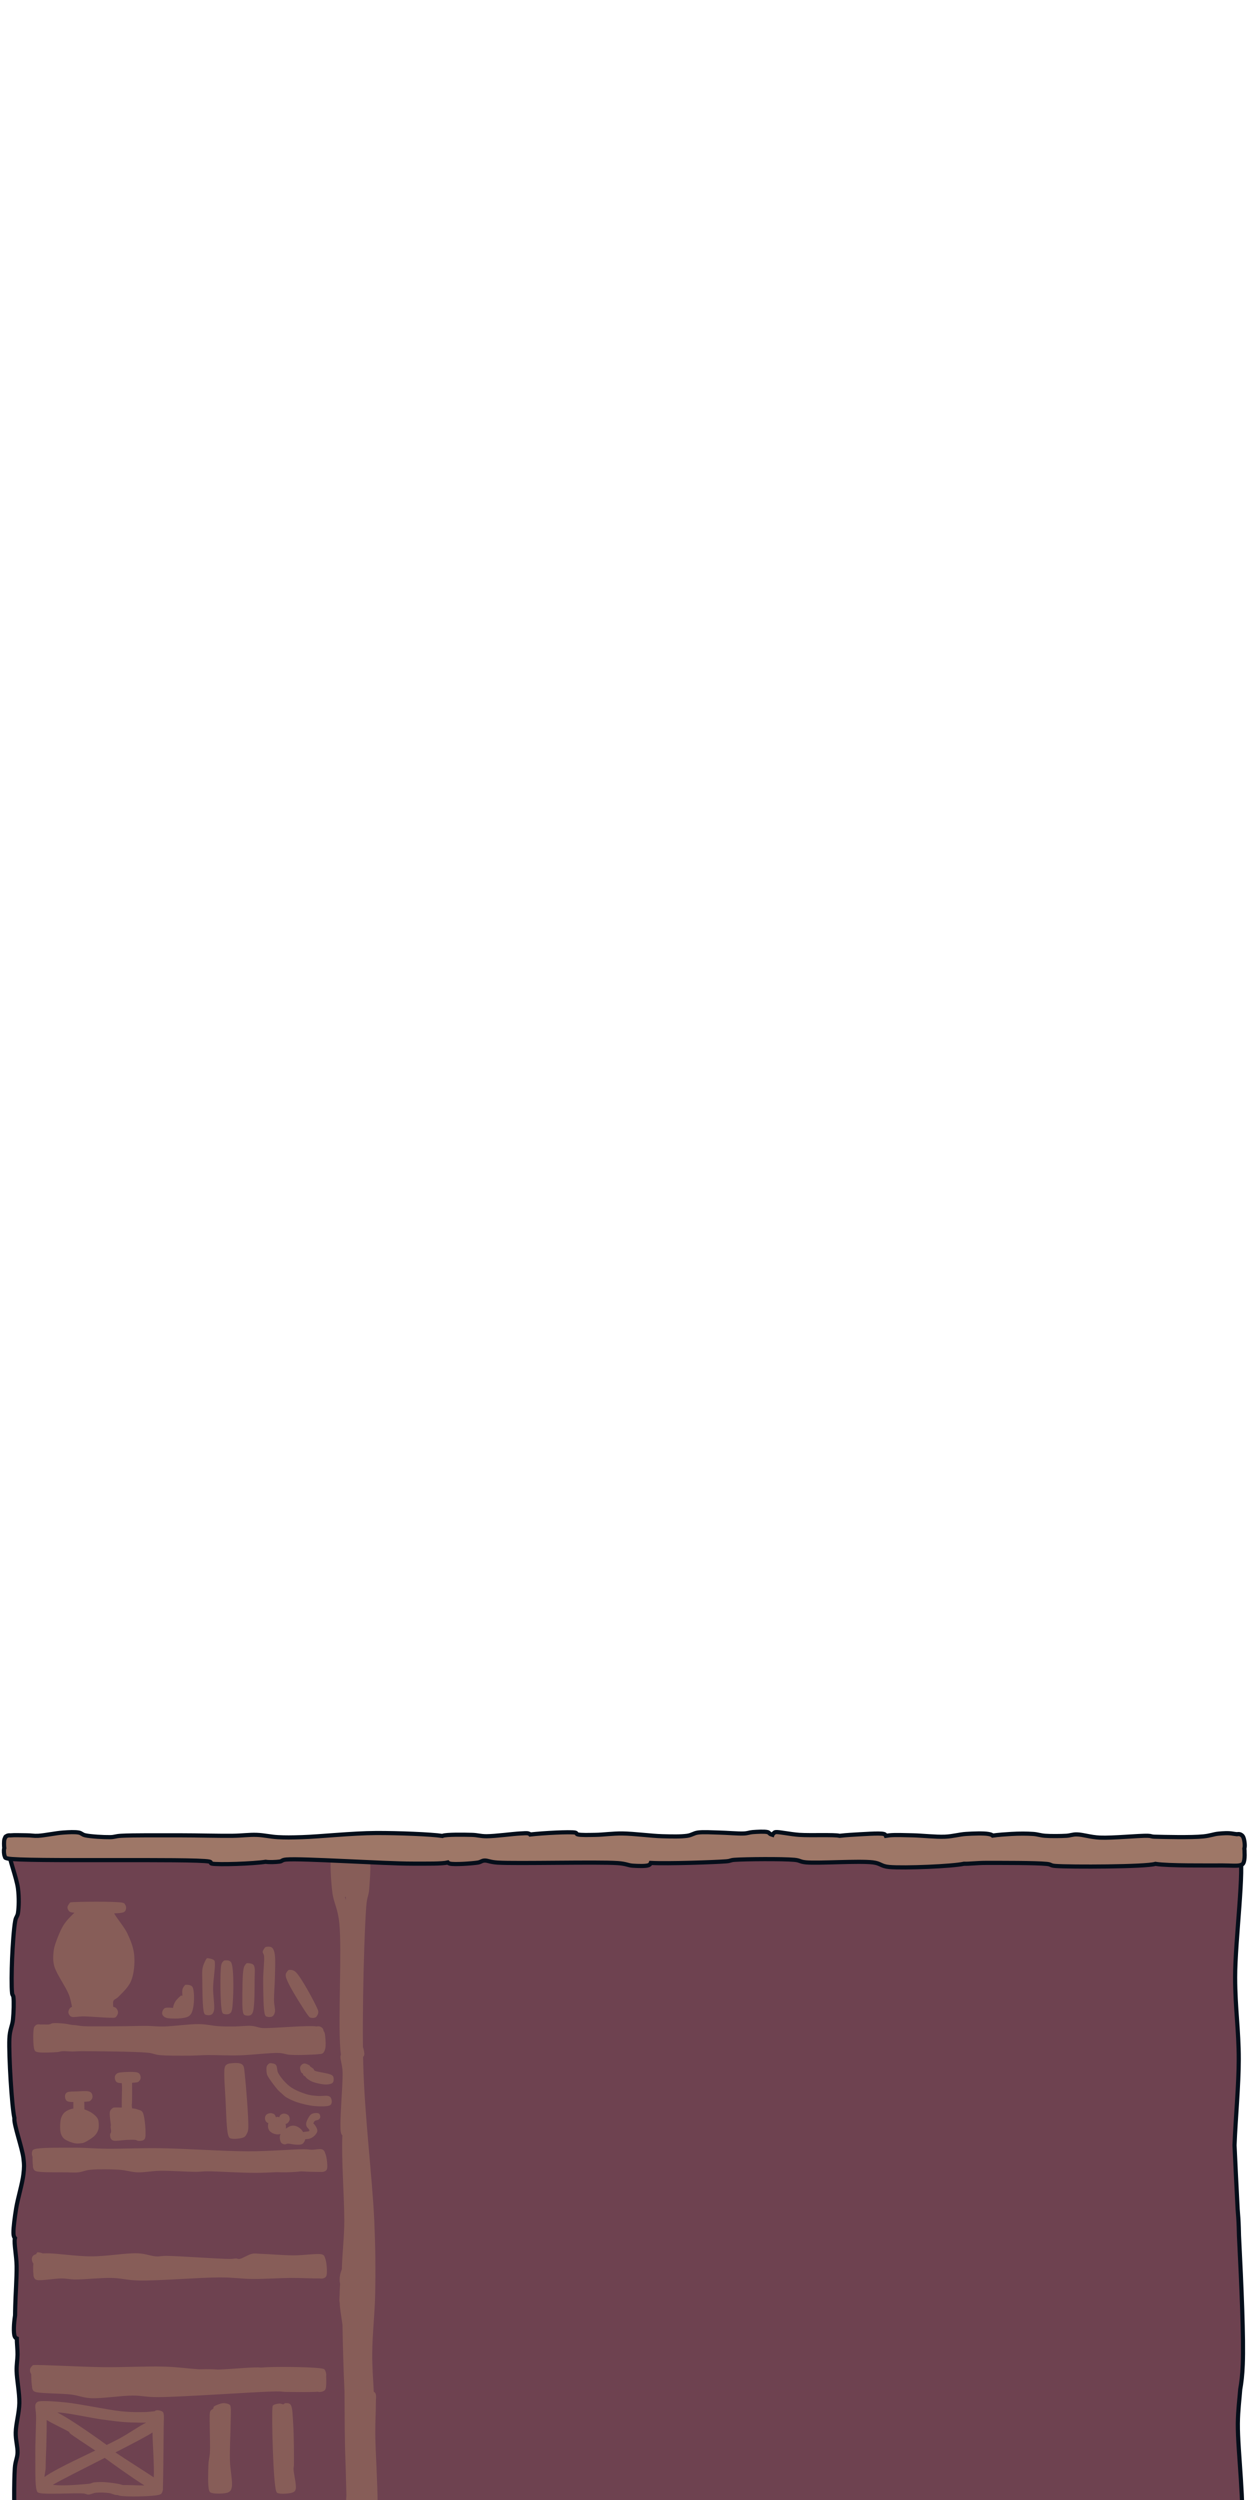 <?xml version="1.0" encoding="utf-8"?>
<svg xmlns="http://www.w3.org/2000/svg" viewBox="0 0 1500 3000" width="1500px" height="3000px" xmlns:bx="https://boxy-svg.com"><defs><bx:export><bx:file format="svg"/></bx:export><bx:guide x="795.532" y="1250" angle="90"/><bx:guide x="727.854" y="1730" angle="90"/><bx:guide x="839.634" y="1950" angle="90"/><bx:guide x="527.149" y="2190" angle="90"/><bx:guide x="392.773" y="2392.506" angle="0"/><bx:guide x="31.724" y="2397.626" angle="0"/><bx:guide x="207.898" y="2422.282" angle="90"/><bx:guide x="148.739" y="3002.867" angle="90"/></defs><path stroke="rgb(255,0,0)" opacity="0.937" d="M 14.784 2215.92 C 15.776 2215.92 18.216 2215.57 20.399 2216.57 C 20.686 2216.17 20.992 2215.79 21.313 2215.42 C 23.094 2213.35 25.46 2212.42 28.787 2212.09 C 33.487 2211.64 42.239 2209.45 47.889 2215.42 C 49.008 2216.6 50.114 2218.19 51.202 2220.12 C 55.351 2219.62 60.067 2219.2 65.33 2218.74 C 93.44 2216.28 171.375 2220.73 198.21 2218.74 C 212.742 2217.66 214.143 2213.95 226.447 2213.76 C 232.18 2213.66 238.831 2214.32 246.12 2215.3 C 246.161 2215.3 246.203 2215.29 246.244 2215.28 C 272.815 2210.94 291.831 2212.38 322.65 2215.28 C 337.729 2216.7 354.607 2220.06 372.706 2223.96 C 384.304 2223.96 395.994 2223.87 407.497 2223.72 C 447.084 2223.21 507.83 2217 530.412 2218.74 C 541.449 2219.59 537.544 2222.46 550.344 2223.72 C 583.739 2227.01 721.326 2227.63 776.241 2225.38 C 813.115 2223.88 829.474 2218.53 859.291 2217.08 C 892.137 2215.48 930.037 2215.16 965.596 2217.08 C 1001.46 2219.01 1027.64 2227.11 1073.56 2228.7 C 1137.76 2230.94 1267.06 2221.81 1324.37 2222.06 C 1360.01 2222.22 1377.55 2225.53 1400.78 2225.38 C 1421.37 2225.26 1442.58 2220.81 1457.25 2222.06 C 1458.11 2222.13 1458.96 2222.21 1459.8 2222.28 C 1460.54 2222.2 1461.35 2222.15 1462.24 2222.06 C 1465.08 2221.79 1470.03 2221.18 1474.37 2221.88 C 1474.96 2221.31 1475.59 2221.45 1476.15 2221.04 C 1476.89 2220.5 1477.23 2219.92 1478.33 2219.95 C 1480.27 2220 1485.44 2218.54 1487.6 2223.76 C 1493.93 2239.17 1482.05 2329.3 1482.15 2373.06 C 1482.23 2410.05 1486.53 2435.98 1486.51 2471.13 C 1486.49 2502.43 1482.69 2541.5 1481.43 2574.25 C 1482.45 2597.54 1483.79 2623.91 1485.17 2650.99 C 1485.78 2657.78 1486.28 2664.89 1486.51 2672.73 C 1486.6 2675.8 1486.69 2679.16 1486.78 2682.73 C 1489.87 2744.61 1492.53 2805.4 1491.31 2837.47 C 1490.81 2850.35 1489.65 2859.5 1488.27 2867.21 C 1487.39 2879.19 1485.61 2891.89 1485.41 2908.22 C 1485.03 2940.05 1494.5 3015.79 1488.68 3029.18 C 1487.27 3032.45 1484.66 3033.22 1482.41 3033.26 C 1482.15 3036.05 1481.8 3038.36 1481.34 3040.11 C 1479.54 3046.92 1477.65 3048.21 1473.86 3049.24 C 1469.69 3050.38 1460.86 3051.53 1455.39 3046.35 C 1453.04 3049.53 1450.35 3051.95 1447.15 3054.09 C 1439.37 3059.31 1425.67 3059.59 1417.25 3057.41 C 1409.92 3055.51 1403.26 3050.57 1398.73 3044.15 C 1392.66 3049.29 1386.17 3052.3 1378.95 3053.99 C 1371.34 3055.76 1364.46 3056.43 1354.03 3053.99 C 1338.69 3050.4 1320.03 3033.01 1294.24 3027.41 C 1259.82 3019.94 1204.6 3019.72 1159.7 3022.43 C 1114.36 3025.17 1066.3 3040.26 1023.49 3044.02 C 984.208 3047.47 956.753 3046.87 912.206 3045.68 C 854.812 3044.15 770.198 3031 702.919 3032.39 C 638.641 3033.73 561.737 3049.68 516.886 3052.33 C 487.244 3054.07 469.369 3052.7 450.446 3052.33 C 435.014 3052.02 429.352 3050.11 410.582 3050.67 C 379.863 3051.57 286.848 3063.45 274.379 3062.29 C 271.431 3062.02 273.309 3060.92 271.057 3060.63 C 265.134 3059.88 235.455 3064.7 229.532 3063.95 C 227.279 3063.67 228.417 3062.57 226.21 3062.29 C 220.594 3061.59 205.615 3065.07 188.006 3065.62 C 160.252 3066.47 93.824 3070.97 68.414 3063.95 C 52.507 3059.57 45.008 3052.61 37.685 3043.19 C 34.496 3039.09 31.795 3033.63 29.667 3027.94 C 29.186 3028.73 28.603 3029.15 27.83 3029.65 C 26.335 3030.6 23.406 3030.64 21.851 3030.19 C 20.546 3029.82 19.643 3030.08 18.861 3027.74 C 16.429 3020.49 16.792 2976.57 17.773 2961.97 C 18.368 2953.12 20.77 2950.19 21.035 2943.48 C 21.33 2936.01 18.672 2928.1 18.861 2919.02 C 19.08 2908.49 22.989 2895.79 23.21 2883.69 C 23.437 2871.17 20.148 2855.51 19.948 2845.09 C 19.796 2837.15 20.925 2832.49 21.035 2825.52 C 21.123 2819.91 20.217 2811.95 20.153 2806.19 C 19.145 2805.8 18.356 2805.16 17.773 2803.95 C 16.719 2801.76 16.591 2797.47 16.686 2793.08 C 16.771 2789.14 17.266 2783.61 18.083 2778.49 C 18.089 2775.2 18.228 2771.78 18.317 2766.99 C 18.538 2755.16 20.151 2733.33 19.948 2719.15 C 19.774 2706.97 16.711 2692.44 17.773 2686.53 C 17.82 2686.27 17.876 2686.02 17.94 2685.78 C 17.674 2685.48 17.437 2685.14 17.23 2684.78 C 16.414 2683.34 16.176 2681.89 16.143 2678.8 C 16.081 2673.03 17.659 2660.59 19.404 2649.99 C 21.423 2637.73 26.87 2620.07 28.102 2609.22 C 29.012 2601.2 29.136 2597.99 28.102 2589.65 C 26.616 2577.65 16.715 2549.89 17.23 2542.36 C 17.245 2542.14 17.267 2541.93 17.296 2541.74 C 14.093 2527.88 10.459 2466.13 11.25 2446.69 C 11.724 2435.05 14.773 2431.44 15.599 2423.31 C 16.463 2414.8 16.771 2401.78 16.143 2396.67 C 15.817 2394.03 14.891 2394.73 14.512 2391.78 C 13.641 2384.99 13.916 2364.65 14.512 2350.47 C 15.133 2335.69 16.564 2313.85 18.317 2304.8 C 19.263 2299.92 20.918 2299.91 21.579 2295.56 C 22.604 2288.82 22.959 2277.2 21.579 2266.21 C 19.928 2253.07 10.255 2228.89 10.707 2221.63 C 10.906 2218.42 12.904 2217.29 13.696 2216.47 C 14.116 2216.03 14.149 2215.93 14.784 2215.92 Z" style="fill-opacity: 1; fill-rule: nonzero; stroke: rgb(5, 14, 26); stroke-dasharray: none; stroke-dashoffset: 0px; stroke-linecap: butt; stroke-linejoin: miter; stroke-miterlimit: 4; stroke-opacity: 1; paint-order: normal; vector-effect: none; opacity: 1; mix-blend-mode: normal; isolation: auto; stroke-width: 5px; fill: rgb(110, 66, 80);"/><path stroke="rgb(255,0,0)" stroke-width="0" opacity="0.976" d="M 400.596 2225.893 C 402.694 2225.689 407.585 2224.301 409.57 2227.09 C 410.152 2227.907 410.528 2229.139 410.757 2230.679 C 410.962 2230.572 411.175 2230.472 411.396 2230.37 C 412.711 2229.764 414.907 2229.798 416.356 2230.211 C 416.827 2229.76 417.388 2229.392 418.037 2229.163 C 419.908 2228.503 423.564 2228.768 426.675 2229.501 C 425.691 2228.024 424.983 2226.966 425.126 2225.79 C 425.336 2224.061 426.413 2223.225 428.117 2222.799 C 430.865 2222.112 438.993 2221.201 441.877 2225.192 C 446.328 2231.35 443.77 2255.246 443.074 2266.473 C 442.535 2275.174 440.476 2275.079 439.484 2288.011 C 438.707 2298.151 437.876 2315.393 437.169 2336.2 C 437.168 2336.532 437.157 2336.856 437.136 2337.169 C 435.944 2372.63 435.118 2418.18 435.532 2456.587 C 435.944 2457.653 436.271 2458.667 436.449 2459.617 C 437.033 2462.732 437.717 2465.611 436.449 2467.465 C 436.262 2467.739 436.007 2468.007 435.702 2468.265 C 435.757 2471.261 435.821 2474.199 435.895 2477.067 C 437.498 2539.555 446.883 2614.594 449.057 2663.731 C 450.659 2699.961 450.727 2723.509 450.253 2751.079 C 449.813 2776.75 446.869 2799.617 446.664 2824.069 C 446.538 2838.994 447.75 2854.864 448.538 2870.042 C 449.281 2870.474 449.925 2871.007 450.332 2871.656 C 451.963 2874.259 450.953 2878.594 451.034 2884.29 C 451.157 2892.991 450.189 2905.316 450.332 2920.786 C 450.532 2942.406 453.226 2981.672 453.139 3005.01 C 453.071 3023.388 453.275 3044.215 451.034 3051.333 C 450.046 3054.469 448.938 3055.498 447.173 3055.895 C 446.57 3056.03 445.768 3056.049 444.892 3055.938 C 442.755 3058.875 438.572 3059.984 436.493 3057.997 C 435.806 3057.34 435.225 3056.148 434.73 3054.538 C 433.713 3055.416 432.695 3056.081 431.707 3056.45 C 427.215 3058.125 420.128 3058.927 416.75 3052.262 C 413.13 3045.12 413.915 3020.97 415.691 2994.428 C 415.263 2981.365 415.098 2966.657 414.537 2953.072 C 413.636 2931.269 413.572 2899.89 413.445 2870.289 C 412.269 2846.925 411.407 2815.044 410.983 2790.001 C 409.524 2778.688 407.616 2769.243 407.697 2763.298 C 406.859 2761.124 407.454 2758.024 407.518 2754.445 C 407.577 2751.162 407.744 2745.625 408.163 2740.739 C 408.132 2740.645 408.102 2740.549 408.075 2740.448 C 407.364 2737.8 407.395 2733.775 408.075 2730.185 C 408.488 2728.005 409.261 2725.424 410.215 2722.994 C 410.532 2706.711 413.244 2682.95 413.16 2664.432 C 413.021 2633.736 409.702 2591.712 410.767 2563.921 C 410.788 2563.385 410.811 2562.852 410.837 2562.324 C 410.236 2561.907 409.702 2561.193 409.283 2559.829 C 406.616 2551.148 411.734 2502.171 411.094 2486.179 C 410.718 2476.789 407.789 2470.647 408.68 2466.861 C 408.786 2466.41 408.927 2466.008 409.095 2465.647 C 408.813 2463.44 408.568 2461.108 408.374 2458.624 C 405.602 2423.175 410.396 2339.841 407.177 2307.857 C 405.322 2289.423 400.419 2283.812 398.801 2270.764 C 397.091 2256.97 395.617 2231.72 397.605 2227.09 C 398.305 2225.458 399.208 2226.028 400.596 2225.893 Z M 415.106 2280.109 C 415.019 2278.79 414.936 2277.494 414.857 2276.224 C 414.537 2276.285 414.216 2276.331 413.901 2276.359 C 414.295 2277.58 414.701 2278.819 415.106 2280.109 Z M 432.08 3032.205 C 432.041 3031.456 432.003 3030.704 431.967 3029.948 C 431.714 3030.727 431.429 3031.379 431.109 3031.922 C 431.36 3032.352 431.713 3032.383 432.08 3032.205 Z" style="fill-opacity: 1; fill-rule: nonzero; stroke: rgb(5, 14, 26); stroke-dasharray: none; stroke-dashoffset: 0px; stroke-linecap: butt; stroke-linejoin: miter; stroke-miterlimit: 4; stroke-opacity: 1; stroke-width: 0px; paint-order: normal; vector-effect: none; opacity: 1; mix-blend-mode: normal; isolation: auto; fill: rgb(135, 93, 88);"/><path stroke="rgb(255,0,0)" opacity="0.988" d="M 75.733 2199.06 C 82.895 2198.58 89.836 2198.18 94.532 2199.06 C 97.938 2199.7 98.411 2201.52 102.273 2202.38 C 108.688 2203.8 124.409 2204.72 132.13 2204.59 C 137.724 2204.5 138.368 2203.33 145.4 2202.93 C 159.096 2202.16 193.393 2202.37 216.173 2202.38 C 237.923 2202.39 262.757 2203.15 279.206 2202.93 C 291.225 2202.78 298.73 2201.51 307.957 2201.83 C 316.76 2202.13 324.537 2204.12 333.391 2204.59 C 342.74 2205.09 349.339 2205.01 362.696 2204.59 C 383.488 2203.94 422.355 2199.76 451.162 2199.62 C 477.48 2199.49 517.707 2201.11 530.898 2203.12 C 531.029 2203.05 531.174 2202.99 531.334 2202.93 C 535.766 2201.26 556.762 2201.58 566.168 2201.83 C 573.352 2202.02 576.382 2203.5 583.861 2203.49 C 594.259 2203.47 615.633 2200.57 624.224 2200.17 C 629.124 2199.94 632.087 2199.54 634.176 2200.17 C 635.168 2200.47 635.74 2200.81 636.215 2201.41 C 652.323 2199.54 683.81 2198 689.894 2199.06 C 692.451 2199.51 691.244 2200.76 693.211 2201.28 C 697.076 2202.3 706.699 2201.95 714.775 2201.83 C 724.244 2201.69 734.804 2200.04 746.844 2200.17 C 761.01 2200.32 781.093 2203.11 794.948 2203.49 C 806.386 2203.8 817.227 2204.05 824.805 2202.93 C 830.287 2202.13 832.313 2199.79 837.522 2199.06 C 844.215 2198.13 853.601 2198.9 862.403 2199.06 C 871.943 2199.24 885.577 2200.53 892.813 2200.17 C 897.566 2199.93 899.228 2198.82 903.319 2198.51 C 908.332 2198.14 917.28 2197.58 921.012 2198.51 C 923.301 2199.08 922.811 2200.33 925.435 2201.28 C 925.878 2201.43 926.369 2201.61 926.905 2201.78 C 927.247 2200.8 928.086 2200.17 928.75 2199.62 C 929.415 2199.07 929.457 2198.66 930.962 2198.51 C 934.955 2198.1 948.157 2201.08 959.16 2201.83 C 972.749 2202.75 1001.38 2201.41 1007.26 2202.93 C 1007.33 2202.95 1007.39 2202.97 1007.45 2202.98 C 1012.14 2202.47 1016.58 2202.06 1020.54 2201.83 C 1035.82 2200.94 1055.14 2199.51 1060.35 2200.72 C 1062.23 2201.16 1062.24 2201.59 1062.83 2202.66 C 1062.89 2202.75 1062.94 2202.86 1062.99 2202.97 C 1064.36 2202.74 1065.88 2202.54 1067.53 2202.38 C 1074.19 2201.72 1085 2202.16 1095.18 2202.38 C 1106.82 2202.64 1122.55 2204.49 1133.88 2204.04 C 1143.49 2203.66 1150.71 2201.28 1159.32 2200.72 C 1168.04 2200.16 1180.47 2199.78 1185.86 2200.72 C 1188.52 2201.19 1190.09 2201.61 1191.22 2202.71 C 1197.58 2201.75 1207.17 2201.11 1213.73 2200.72 C 1222.59 2200.2 1232.51 2200.2 1239.71 2200.72 C 1245.42 2201.13 1248.41 2202.52 1254.09 2202.93 C 1261.19 2203.45 1272.69 2203.35 1279.52 2202.93 C 1284.72 2202.62 1286.94 2201.19 1292.24 2201.28 C 1299.48 2201.39 1308.47 2204.64 1319.89 2205.14 C 1335.13 2205.82 1367.24 2202.62 1377.39 2202.93 C 1382.08 2203.08 1380.83 2203.91 1385.68 2204.04 C 1396.75 2204.34 1429.46 2205.18 1444.01 2203.69 C 1452.77 2202.79 1456.27 2200.92 1462.25 2200.38 C 1468.05 2199.85 1473.89 2199.4 1479.39 2200.38 C 1481.63 2200.77 1483.19 2200.89 1484.43 2201.07 C 1484.53 2201.05 1484.63 2201.03 1484.74 2201.01 C 1485.75 2200.81 1487.14 2200.8 1488.23 2201.2 C 1489.38 2201.63 1490.61 2202.39 1491.43 2203.63 C 1492.45 2205.16 1493.04 2207.91 1493.37 2210.22 C 1493.71 2212.62 1493.92 2215.8 1493.37 2217.78 C 1493.33 2217.94 1493.28 2218.1 1493.23 2218.26 C 1493.44 2219.97 1493.52 2221.67 1493.47 2223.03 C 1493.76 2227.04 1493.36 2231.78 1492.73 2233.93 C 1492.08 2236.09 1491.56 2237.03 1489.34 2237.93 C 1485.39 2239.53 1477.76 2238.56 1467.16 2238.55 C 1449.43 2238.53 1401.35 2239.06 1387.06 2236.7 C 1386.86 2236.66 1386.66 2236.63 1386.47 2236.6 C 1386.38 2236.63 1386.28 2236.66 1386.17 2236.7 C 1375.05 2240.22 1284.27 2240.49 1266.64 2239.16 C 1259.91 2238.66 1262.15 2237.32 1256.17 2236.7 C 1243.28 2235.36 1201.11 2235.46 1182.85 2235.47 C 1172.38 2235.47 1162.58 2236.77 1156.85 2236.48 C 1143.78 2239.56 1084.82 2241.99 1067.08 2240.39 C 1056.91 2239.48 1057.2 2236.02 1047.36 2234.85 C 1030.39 2232.83 982.441 2236.2 967.266 2234.85 C 959.606 2234.17 960.537 2232.44 953.095 2231.77 C 939.009 2230.5 894.304 2230.87 881.623 2231.77 C 875.704 2232.19 877.519 2233.13 871.149 2233.62 C 857.678 2234.64 801.66 2236.64 780.933 2235.53 C 780.539 2236.62 779.916 2237.57 778.385 2238.21 C 775.042 2239.59 765.508 2239.25 759.285 2238.82 C 753.191 2238.4 751.933 2236.49 741.417 2235.74 C 717.314 2234.04 620.419 2236.58 597.24 2235.13 C 587.57 2234.52 585.506 2232.41 581.22 2232.66 C 577.929 2232.85 577.239 2234.52 573.211 2235.13 C 566.216 2236.18 545.111 2237.67 539.939 2236.36 C 538.575 2236.01 537.876 2235.55 537.391 2234.97 C 530.375 2236.67 513.862 2236.36 494.55 2236.36 C 460.469 2236.36 362.093 2229.83 343.596 2231.43 C 337.778 2231.93 338.991 2233.42 335.586 2233.89 C 331.387 2234.47 322.85 2234.85 318.775 2234.13 C 304.223 2236.45 261.369 2237.88 254.256 2236.36 C 251.715 2235.81 254.548 2234.62 251.175 2233.89 C 233.668 2230.12 27.216 2234.23 9.032 2230.2 C 5.38 2229.38 6.357 2228.93 5.644 2227.42 C 4.681 2225.39 4.398 2220.37 5.027 2218.18 C 5.059 2218.07 5.096 2217.96 5.137 2217.85 C 4.789 2215.05 4.651 2209.6 5.274 2207.25 C 5.474 2206.49 5.773 2205.85 6.119 2205.3 C 6.302 2204.43 6.5 2203.86 7.908 2203.32 C 8.562 2202.82 9.247 2202.63 10.029 2202.49 C 10.725 2202.37 11.564 2202.32 12.359 2202.45 C 17.71 2201.95 25.463 2202.37 32.053 2202.38 C 38.082 2202.39 40.133 2203.23 45.876 2202.93 C 53.714 2202.53 67.086 2199.65 75.733 2199.06 Z" style="fill-opacity: 1; fill-rule: nonzero; stroke: rgb(5, 14, 26); stroke-dasharray: none; stroke-dashoffset: 0px; stroke-linecap: butt; stroke-linejoin: miter; stroke-miterlimit: 4; stroke-opacity: 1; paint-order: normal; vector-effect: none; opacity: 1; mix-blend-mode: normal; isolation: auto; stroke-width: 5px; fill: rgb(158, 119, 103);"/><path stroke="rgb(255,0,0)" stroke-width="0" opacity="0.992" d="M 45.088 2429.29 C 45.886 2429.18 47.204 2429.16 48.317 2429.35 C 50.702 2429.29 53.509 2429.44 55.807 2429.45 C 56.51 2429.43 57.229 2429.42 57.963 2429.4 C 58.356 2429.38 58.712 2429.34 59.02 2429.29 C 61.085 2428.94 61.341 2428.11 63.307 2427.86 C 66.262 2427.48 70.651 2427.74 75.81 2428.21 C 79.04 2428.52 82.82 2429.23 86.926 2429.97 C 87.159 2429.98 87.383 2429.99 87.599 2430 C 93.644 2430.24 94.167 2431.13 100.46 2431.43 C 111.299 2431.95 137.259 2431.52 150.83 2431.43 C 161.145 2431.36 168.284 2430.99 176.193 2431.07 C 183.439 2431.15 188.183 2431.96 196.556 2431.79 C 207.766 2431.56 226.973 2428.77 238.711 2428.93 C 248.027 2429.06 254.927 2430.96 262.288 2431.43 C 269.017 2431.86 274.74 2431.84 281.223 2431.79 C 287.945 2431.73 296.101 2430.62 301.942 2431.07 C 306.697 2431.45 310.343 2433.18 314.089 2433.57 C 317.425 2433.92 318.305 2433.67 323.377 2433.57 C 333.745 2433.38 371.74 2430.21 379.656 2431.75 C 380.755 2431.57 382.503 2431.38 383.75 2431.79 C 385.112 2432.23 386.752 2433.22 387.5 2434.47 C 387.94 2435.2 388.225 2436.23 388.325 2437.26 C 388.55 2437.5 388.754 2437.76 388.93 2438.04 C 389.945 2439.65 390.089 2442.07 390.358 2444.83 C 390.707 2448.4 391.117 2454.67 390.358 2458.04 C 389.784 2460.6 388.817 2462.86 387.322 2463.94 C 386.322 2464.66 384.767 2464.91 383.397 2464.85 C 379.584 2465.48 374.028 2465.49 369.461 2465.73 C 362.713 2466.07 353.885 2466.2 347.668 2465.73 C 342.553 2465.33 340.785 2463.81 334.451 2463.58 C 323.932 2463.2 301.684 2466.06 286.938 2466.44 C 273.533 2466.79 260.165 2465.98 249.427 2466.08 C 240.617 2466.17 235.228 2466.76 226.564 2466.8 C 216.252 2466.84 200.05 2466.98 191.198 2466.08 C 184.99 2465.45 184.562 2463.96 176.908 2463.23 C 161.918 2461.79 112.703 2461.46 98.674 2461.44 C 92.093 2461.43 90.85 2461.79 86.885 2461.8 C 82.872 2461.8 77.997 2461.22 74.739 2461.44 C 72.255 2461.6 71.639 2462.29 68.666 2462.51 C 63.581 2462.9 49.358 2463.64 45.088 2462.51 C 42.865 2461.92 42.21 2461.88 41.337 2459.83 C 39.59 2455.74 39.51 2438.32 40.622 2433.75 C 41.178 2431.47 42.437 2430.72 43.302 2430 C 43.911 2429.5 44.308 2429.39 45.088 2429.29 Z M 361.128 2453.74 C 361.406 2453.73 361.685 2453.72 361.964 2453.71 C 361.668 2453.7 361.389 2453.7 361.128 2453.74 Z" style="fill-opacity: 1; fill-rule: nonzero; stroke: rgb(5, 14, 26); stroke-dasharray: none; stroke-dashoffset: 0px; stroke-linecap: butt; stroke-linejoin: miter; stroke-miterlimit: 4; stroke-opacity: 1; stroke-width: 0px; paint-order: normal; vector-effect: none; opacity: 1; mix-blend-mode: normal; isolation: auto; fill: rgb(135, 93, 88);"/><path fill="rgb(255,0,0)" stroke="rgb(255,0,0)" stroke-width="0" opacity="0.953" d="M 34.813 2525.155 C 36.219 2525.178 40.86 2525.361 42.511 2527.927 C 45 2531.793 44.782 2546.685 43.743 2550.713 C 43.206 2552.794 42.253 2553.42 40.971 2554.101 C 39.559 2554.85 36.96 2555.152 35.428 2554.716 C 34.039 2554.321 32.858 2553.891 32.041 2551.945 C 30.46 2548.179 29.77 2533.187 30.81 2529.158 C 31.346 2527.077 32.824 2526.407 33.581 2525.771 C 34.058 2525.37 34.123 2525.144 34.813 2525.155 Z" style="fill: rgb(110, 66, 80); fill-opacity: 1; fill-rule: nonzero; stroke: rgb(5, 14, 26); stroke-dasharray: none; stroke-dashoffset: 0px; stroke-linecap: butt; stroke-linejoin: miter; stroke-miterlimit: 4; stroke-opacity: 1; stroke-width: 0px; paint-order: normal; vector-effect: none; opacity: 1; mix-blend-mode: normal; isolation: auto;"/><path fill="rgb(255,0,0)" stroke="rgb(255,0,0)" stroke-width="0" opacity="0.949" d="M 43.68 2578.47 C 43.686 2578.47 43.691 2578.47 43.697 2578.47 C 52.715 2576.89 75.765 2577.3 89.253 2577.24 C 103.032 2577.18 113.035 2578.32 128.052 2578.47 C 146.471 2578.66 167.858 2577.51 192.718 2577.86 C 222.938 2578.28 267.543 2581.53 298.029 2581.55 C 323.397 2581.57 352.687 2579.05 364.542 2579.09 C 370.068 2579.11 370.938 2579.69 374.396 2579.7 C 378.098 2579.72 383.526 2578.35 386.097 2579.09 C 387.831 2579.58 388.804 2580.58 389.484 2581.86 C 389.707 2582.28 389.89 2582.81 390.027 2583.38 C 392.233 2587.74 393.244 2598.79 392.564 2602.18 C 392.163 2604.18 391.074 2604.89 389.792 2605.57 C 388.517 2606.25 386.273 2606.56 384.722 2606.29 C 381.584 2606.42 377.682 2606.18 374.396 2606.19 C 370.061 2606.2 366.533 2605.8 361.489 2605.64 C 359.542 2605.85 357.658 2606.04 355.92 2606.19 C 348.32 2606.84 339.405 2606.91 331.804 2606.6 C 323.527 2607.01 314.753 2607.4 306.651 2607.42 C 288.204 2607.46 260.86 2605.56 248.761 2605.57 C 241.991 2605.58 241.478 2606.16 235.212 2606.19 C 225.258 2606.23 204.559 2604.74 192.102 2604.95 C 181.748 2605.14 173.419 2607.09 165.004 2606.8 C 157.301 2606.54 151.756 2604.28 143.449 2603.72 C 133.392 2603.04 117.123 2602.86 108.345 2603.72 C 102.183 2604.33 98.924 2606.29 94.18 2606.8 C 89.48 2607.31 86.196 2606.92 80.015 2606.8 C 71.005 2606.64 49.158 2607.2 43.68 2605.57 C 41.331 2604.87 40.973 2604.08 40.293 2602.8 C 39.712 2601.7 39.4 2599.9 39.491 2598.43 C 39.116 2595.41 38.978 2591.41 39.083 2588.06 C 39.076 2588.05 39.068 2588.03 39.061 2588.02 C 38.311 2586.61 38.009 2584.01 38.445 2582.48 C 38.841 2581.09 38.847 2579.97 41.216 2579.09 C 41.699 2578.91 42.308 2578.75 43.027 2578.6 C 43.181 2578.51 43.365 2578.47 43.68 2578.47 Z" style="fill: rgb(135, 93, 88); fill-opacity: 1; fill-rule: nonzero; stroke: rgb(5, 14, 26); stroke-dasharray: none; stroke-dashoffset: 0px; stroke-linecap: butt; stroke-linejoin: miter; stroke-miterlimit: 4; stroke-opacity: 1; stroke-width: 0px; paint-order: normal; vector-effect: none; opacity: 1; mix-blend-mode: normal; isolation: auto;"/><path fill="rgb(255,0,0)" stroke="rgb(255,0,0)" stroke-width="0" opacity="0.953" d="M 45.527 2702.74 C 46.517 2702.75 49.229 2703.18 51.24 2704.09 C 52.515 2704.03 53.893 2703.99 55.381 2703.97 C 67.136 2703.76 91.389 2707.65 109.577 2707.66 C 127.928 2707.67 151.163 2703.43 165.004 2703.97 C 174.642 2704.34 180.903 2707.26 187.175 2707.66 C 192.205 2707.99 193.109 2706.98 200.108 2707.05 C 214.302 2707.17 264.237 2710.77 275.858 2710.74 C 280.443 2710.73 281.164 2710.08 283.249 2710.12 C 284.933 2710.16 285.568 2711.07 287.56 2710.74 C 290.913 2710.19 297.842 2705.52 302.34 2704.58 C 306.135 2703.79 307.75 2704.45 312.81 2704.58 C 321.412 2704.81 339.674 2706.36 352.225 2706.43 C 364.036 2706.5 380.865 2703.87 386.097 2705.2 C 388.404 2705.78 388.804 2706.69 389.484 2707.97 C 389.728 2708.43 389.925 2709.01 390.064 2709.65 C 392.182 2714.44 392.744 2726.56 391.948 2730.14 C 391.492 2732.19 390.458 2732.85 389.176 2733.53 C 387.764 2734.28 385.165 2734.58 383.634 2734.14 C 383.616 2734.14 383.598 2734.13 383.58 2734.13 C 383.4 2734.13 383.213 2734.14 383.018 2734.14 C 376.767 2734.36 361.519 2733.47 349.146 2733.53 C 335.137 2733.6 317.559 2734.9 302.956 2734.76 C 289.333 2734.63 280.987 2732.93 264.157 2732.91 C 239.85 2732.89 189.804 2737.09 166.851 2736.61 C 152.002 2736.3 146.083 2733.81 134.211 2733.53 C 120.885 2733.21 101.237 2735.49 90.485 2735.37 C 83.176 2735.3 80.413 2734.16 73.857 2734.14 C 65.607 2734.13 49.081 2737.15 44.296 2735.99 C 42.069 2735.45 41.589 2734.5 40.908 2733.22 C 40.333 2732.13 40.021 2730.35 40.105 2728.89 C 39.666 2725.17 39.684 2720.01 40.044 2716.19 C 39.647 2715.77 39.347 2715.28 39.061 2714.74 C 38.311 2713.33 38.009 2710.73 38.445 2709.2 C 38.841 2707.81 39.518 2706.66 41.216 2705.81 C 41.819 2705.51 42.512 2705.26 43.299 2705.05 C 43.678 2704.3 44.025 2703.71 44.296 2703.35 C 44.754 2702.75 44.838 2702.72 45.527 2702.74 Z" style="fill: rgb(135, 93, 88); fill-opacity: 1; fill-rule: nonzero; stroke: rgb(5, 14, 26); stroke-dasharray: none; stroke-dashoffset: 0px; stroke-linecap: butt; stroke-linejoin: miter; stroke-miterlimit: 4; stroke-opacity: 1; stroke-width: 0px; paint-order: normal; vector-effect: none; opacity: 1; mix-blend-mode: normal; isolation: auto;"/><path fill="rgb(255,0,0)" stroke="rgb(255,0,0)" stroke-width="0" opacity="0.953" d="M 254.082 2843.07 C 256.762 2843.14 259.159 2843.31 261.41 2843.52 C 281.075 2842.77 306.708 2840 313.315 2841.15 C 316.023 2840.89 318.806 2840.69 321.669 2840.59 C 340.595 2839.91 379.919 2840.52 387.396 2842.45 C 389.718 2843.04 389.522 2843.49 390.186 2844.62 C 391.024 2846.04 391.753 2849.25 391.426 2850.82 C 391.409 2850.9 391.393 2850.97 391.376 2851.05 C 391.384 2851.79 391.39 2852.55 391.426 2853.3 C 391.605 2857.04 391.648 2863.72 390.806 2866.32 C 390.306 2867.86 389.764 2868.45 388.636 2869.11 C 387.213 2869.95 384.098 2870.73 382.435 2870.35 C 382.11 2870.27 381.798 2870.18 381.499 2870.07 C 371.256 2870.79 353.135 2870.37 345.231 2870.35 C 338.533 2870.33 339.4 2869.61 330.35 2869.73 C 308.116 2870.03 218.207 2876.49 189.595 2876.55 C 174.095 2876.58 170.943 2874.65 159.212 2874.69 C 144.868 2874.74 122.187 2878.47 108.987 2877.79 C 99.177 2877.29 94.8 2874.62 85.424 2873.45 C 73.588 2871.97 48.746 2872.29 42.64 2870.35 C 40.183 2869.57 39.908 2868.8 39.23 2867.56 C 38.692 2866.57 38.404 2865.11 38.452 2863.8 C 37.794 2859.87 37.448 2853.81 37.505 2849.01 C 37.223 2848.6 36.999 2848.18 36.749 2847.72 C 35.995 2846.33 35.762 2844.26 36.129 2842.76 C 36.494 2841.26 38.142 2839.45 38.919 2838.73 C 39.389 2838.29 38.935 2838.25 40.16 2838.11 C 46.477 2837.35 97.006 2840.3 123.868 2840.59 C 149.405 2840.86 175.388 2839.31 197.656 2839.97 C 212.776 2840.41 225.226 2842.23 238.706 2843.16 C 244.283 2843.02 249.585 2842.95 254.082 2843.07 Z" style="fill: rgb(135, 93, 88); fill-opacity: 1; fill-rule: nonzero; stroke: rgb(5, 14, 26); stroke-dasharray: none; stroke-dashoffset: 0px; stroke-linecap: butt; stroke-linejoin: miter; stroke-miterlimit: 4; stroke-opacity: 1; stroke-width: 0px; paint-order: normal; vector-effect: none; opacity: 1; mix-blend-mode: normal; isolation: auto;"/><path fill="rgb(255,0,0)" stroke="rgb(255,0,0)" stroke-width="0" opacity="0.98" d="M 136.44 2408.307 C 139.178 2409.024 139.645 2410.024 140.499 2411.283 C 141.313 2412.484 141.808 2414.129 141.581 2415.613 C 141.327 2417.276 140.09 2419.806 138.605 2420.754 C 137.116 2421.704 135.819 2421.268 132.651 2421.295 C 126.415 2421.349 108.515 2419.75 100.18 2419.672 C 94.216 2419.615 88.904 2421.001 86.109 2420.213 C 84.446 2419.744 83.809 2418.808 83.133 2417.778 C 82.45 2416.737 81.859 2415.34 82.05 2413.989 C 82.276 2412.397 83.285 2409.923 85.027 2408.848 C 85.474 2408.572 85.947 2408.373 86.461 2408.229 C 85.507 2404.1 84.605 2398.465 82.591 2393.424 C 78.762 2383.84 67.986 2369.05 65.273 2359.87 C 63.311 2353.229 63.814 2348.11 64.191 2343.093 C 64.522 2338.679 65.306 2335.834 66.897 2331.187 C 68.972 2325.125 72.736 2315.64 76.638 2309.54 C 80.163 2304.03 86.038 2298.515 88.815 2295.739 C 88.998 2295.556 89.172 2295.395 89.338 2295.249 C 87.563 2295.16 86.084 2294.983 85.027 2294.657 C 83.184 2294.088 82.726 2293.252 82.05 2292.221 C 81.367 2291.181 80.777 2289.784 80.968 2288.433 C 81.193 2286.841 83.155 2284.108 83.944 2283.292 C 84.362 2282.86 83.993 2282.894 85.027 2282.751 C 90.027 2282.059 139.861 2281.386 147.264 2283.292 C 149.694 2283.918 149.564 2284.697 150.24 2285.727 C 150.923 2286.767 151.514 2288.165 151.322 2289.516 C 151.097 2291.107 151.049 2293.453 148.346 2294.657 C 146.34 2295.551 142.12 2295.91 136.972 2295.992 C 140.187 2302.201 148.975 2311.964 152.946 2320.363 C 156.889 2328.704 160.258 2337.15 161.064 2346.341 C 161.914 2356.032 160.83 2368.609 157.276 2377.188 C 154.037 2385.007 145.716 2392.418 141.852 2396.401 C 139.474 2398.85 137.247 2398.827 136.169 2401.001 C 135.297 2402.762 135.79 2405.694 135.852 2408.171 C 136.064 2408.215 136.26 2408.26 136.44 2408.307 Z M 112.288 2295.363 C 112.121 2295.357 111.955 2295.351 111.791 2295.345 C 111.883 2295.42 111.975 2295.496 112.066 2295.571 C 112.145 2295.508 112.218 2295.438 112.288 2295.363 Z" style="fill: rgb(135, 93, 88); fill-opacity: 1; fill-rule: nonzero; stroke: rgb(5, 14, 26); stroke-dasharray: none; stroke-dashoffset: 0px; stroke-linecap: butt; stroke-linejoin: miter; stroke-miterlimit: 4; stroke-opacity: 1; stroke-width: 0px; paint-order: normal; vector-effect: none; opacity: 1; mix-blend-mode: normal; isolation: auto;"/><path fill="rgb(255,0,0)" stroke="rgb(255,0,0)" stroke-width="0" opacity="0.929" d="M 248.966 2349.81 C 250.326 2349.81 255.394 2350.79 256.814 2352.25 C 257.977 2353.44 257.776 2354.47 257.896 2357.12 C 258.137 2362.41 255.904 2375.99 255.731 2385.26 C 255.561 2394.38 257.864 2407.1 256.814 2412.32 C 256.241 2415.16 255.322 2416.51 253.837 2417.46 C 252.348 2418.41 249.433 2418.45 247.884 2418 C 246.586 2417.63 245.7 2417.61 244.907 2415.57 C 242.895 2410.37 242.878 2385.81 242.743 2376.06 C 242.651 2369.42 242.296 2365.37 243.284 2360.91 C 244.169 2356.91 246.809 2351.69 247.884 2350.35 C 248.32 2349.81 248.334 2349.82 248.966 2349.81 Z M 269.532 2352.52 C 270.892 2352.51 275.538 2351.65 277.379 2354.95 C 281.353 2362.09 280.091 2402.82 278.461 2411.24 C 277.798 2414.66 276.97 2415.43 275.485 2416.38 C 273.996 2417.33 271.08 2417.36 269.532 2416.92 C 268.233 2416.55 267.326 2416.72 266.555 2414.49 C 264.3 2407.94 263.843 2366.62 265.473 2358.2 C 266.135 2354.78 267.66 2353.88 268.449 2353.06 C 268.867 2352.63 268.899 2352.52 269.532 2352.52 Z M 296.591 2355.77 C 297.951 2355.76 302.817 2355.89 304.438 2358.2 C 306.652 2361.36 305.488 2368.72 305.521 2376.06 C 305.564 2385.86 305.462 2406.47 303.897 2412.86 C 303.143 2415.94 302.406 2417.05 300.921 2418 C 299.432 2418.95 296.516 2418.99 294.967 2418.54 C 293.669 2418.17 292.726 2417.99 291.991 2416.11 C 290.348 2411.9 290.799 2396.7 290.909 2387.43 C 291.014 2378.5 291.186 2366.53 292.532 2361.45 C 293.278 2358.64 294.719 2357.12 295.509 2356.31 C 295.926 2355.88 295.959 2355.77 296.591 2355.77 Z M 319.321 2336.28 C 320.385 2336.07 323.285 2335.79 324.733 2336.28 C 325.996 2336.72 326.91 2337.44 327.709 2338.72 C 328.774 2340.42 329.426 2342.64 329.874 2346.3 C 330.608 2352.28 330.055 2364.34 329.874 2373.36 C 329.694 2382.38 328.684 2393.05 328.792 2400.41 C 328.875 2406.09 330.546 2411.12 329.874 2414.49 C 329.399 2416.86 328.383 2418.68 326.898 2419.63 C 325.409 2420.58 322.493 2420.61 320.945 2420.17 C 319.646 2419.8 318.761 2419.79 317.968 2417.73 C 315.932 2412.44 315.925 2389.45 315.803 2377.14 C 315.696 2366.27 317.458 2353.06 316.886 2347.38 C 316.591 2344.45 315.054 2343.71 315.262 2341.97 C 315.474 2340.19 317.449 2337.64 318.239 2336.82 C 318.656 2336.39 318.737 2336.4 319.321 2336.28 Z M 346.922 2363.88 C 348.282 2363.88 351.647 2363.48 354.769 2366.32 C 361.247 2372.21 377.602 2402.79 380.746 2410.16 C 382.039 2413.18 382.12 2413.83 381.828 2415.57 C 381.528 2417.36 380.337 2419.76 378.852 2420.71 C 377.363 2421.66 374.448 2421.7 372.899 2421.25 C 371.601 2420.88 371.439 2420.7 369.922 2418.82 C 365.884 2413.8 350.876 2389.65 346.651 2380.93 C 344.151 2375.77 342.658 2372.49 342.863 2369.57 C 343.018 2367.36 345.05 2365.24 345.839 2364.43 C 346.257 2363.99 346.29 2363.89 346.922 2363.88 Z M 222.989 2381.74 C 224.349 2381.74 229.157 2381.62 230.836 2384.18 C 233.432 2388.13 233.166 2402.27 231.919 2408.53 C 230.965 2413.32 230.022 2417.29 226.236 2419.63 C 221.237 2422.72 206.454 2422.61 201.342 2421.79 C 198.374 2421.32 196.755 2420.11 195.659 2418.82 C 194.758 2417.75 194.385 2416.38 194.577 2415.03 C 194.802 2413.43 195.873 2410.88 197.553 2409.89 C 199.508 2408.73 203.985 2409.27 206.212 2409.34 C 206.779 2409.36 207.221 2409.45 207.625 2409.54 C 207.91 2407.27 208.943 2404.28 210.271 2402.04 C 211.764 2399.51 215.295 2396.25 216.495 2395.27 C 217.028 2394.84 216.945 2394.74 217.577 2394.73 C 217.872 2394.73 218.341 2394.78 218.909 2394.86 C 218.681 2391.82 218.528 2389.04 218.93 2387.43 C 219.589 2384.78 221.118 2383.1 221.907 2382.28 C 222.324 2381.85 222.357 2381.75 222.989 2381.74 Z" style="fill: rgb(135, 93, 88); fill-opacity: 1; fill-rule: nonzero; stroke: rgb(5, 14, 26); stroke-dasharray: none; stroke-dashoffset: 0px; stroke-linecap: butt; stroke-linejoin: miter; stroke-miterlimit: 4; stroke-opacity: 1; stroke-width: 0px; paint-order: normal; vector-effect: none; opacity: 1; mix-blend-mode: normal; isolation: auto;"/><path fill="rgb(255,0,0)" stroke="rgb(255,0,0)" stroke-width="0" opacity="0.984" d="M 55.696 2930.659 C 55.544 2941.034 54.749 2951.782 54.808 2960.403 C 54.836 2964.478 53.592 2968.751 53.374 2972.394 C 56.869 2969.78 62.482 2966.579 70.124 2962.401 C 79.72 2957.155 97.525 2948.729 114.332 2940.63 C 105.853 2934.979 86.245 2922.278 83.665 2919.782 C 82.859 2919.003 83.805 2919.153 82.999 2918.451 C 80.637 2916.395 63.775 2908.9 56.017 2903.992 C 56.125 2912.204 55.814 2922.604 55.696 2930.659 Z M 106.084 2980.603 C 110.157 2980.263 110.196 2979.167 113.187 2978.827 C 117.228 2978.367 123.12 2978.212 128.725 2978.827 C 133.998 2979.404 142.67 2980.298 147.197 2982.077 C 154.018 2981.902 166.289 2982.61 173.277 2982.528 C 157.952 2972.865 132.782 2954.822 125.687 2949.457 C 99.683 2962.692 72.93 2976.173 63.348 2981.766 C 76.191 2983.587 99.135 2981.183 106.084 2980.603 Z M 156.693 2906.908 C 145.424 2906.549 135.042 2905.074 122.51 2903.357 C 108.166 2901.391 88.486 2896.859 75.008 2895.366 C 72.942 2895.137 70.822 2894.999 68.711 2894.917 C 73.243 2897.212 78.808 2900.529 84.774 2904.244 C 95.223 2910.751 117.91 2926.409 128.011 2933.981 C 133.202 2931.427 137.994 2929.018 142.043 2926.886 C 154.728 2920.206 167.33 2910.966 175.417 2907.161 C 169.211 2907.278 162.248 2907.085 156.693 2906.908 Z M 184.508 2972.832 C 185.282 2959.134 183.109 2933.156 183.029 2918.967 C 176.991 2923.016 158.988 2932.433 138.537 2942.901 C 149.634 2950.482 174.946 2966.434 184.508 2972.832 Z M 188.657 2892.258 C 190.384 2892.106 193.837 2893.039 195.094 2894.034 C 196.029 2894.773 196.135 2895.328 196.426 2896.92 C 196.982 2899.956 196.484 2904.849 196.426 2912.901 C 196.321 2927.488 195.912 2973.337 195.538 2983.488 C 195.401 2987.221 195.747 2987.577 195.094 2989.26 C 194.46 2990.893 194.513 2992.43 191.765 2993.477 C 185.144 2996.001 150.225 2996.428 143.375 2994.809 C 142.557 2994.616 141.959 2994.392 141.503 2994.139 C 140.611 2994.09 139.733 2994.008 138.935 2993.921 C 136.208 2993.623 134.205 2992.168 130.945 2991.701 C 126.752 2991.101 119.814 2990.832 115.407 2991.257 C 111.775 2991.608 108.831 2993.42 106.084 2993.477 C 103.753 2993.525 103.568 2992.474 99.869 2992.145 C 91.296 2991.382 55.098 2993.551 47.927 2991.701 C 45.173 2990.99 45.115 2991.229 44.154 2988.816 C 41.842 2983.01 42.542 2960.873 42.378 2946.197 C 42.207 2930.875 43.491 2908.749 43.266 2898.695 C 43.143 2893.213 42.111 2889.879 42.342 2887.457 C 42.326 2887.023 42.338 2886.616 42.378 2886.265 C 42.507 2885.121 42.98 2884.143 43.71 2883.379 C 44.492 2882.561 44.909 2881.962 47.039 2881.603 C 52.05 2880.759 65.846 2881.562 79.003 2882.935 C 96.78 2884.79 129.105 2891.881 146.039 2893.59 C 157.843 2894.781 166.016 2894.562 173.563 2894.478 C 178.059 2894.427 182.504 2893.618 185.687 2893.484 C 186.488 2892.454 187.467 2892.363 188.657 2892.258 Z" style="fill: rgb(135, 93, 88); fill-opacity: 1; fill-rule: nonzero; stroke: rgb(5, 14, 26); stroke-dasharray: none; stroke-dashoffset: 0px; stroke-linecap: butt; stroke-linejoin: miter; stroke-miterlimit: 4; stroke-opacity: 1; stroke-width: 0px; paint-order: normal; vector-effect: none; opacity: 1; mix-blend-mode: normal; isolation: auto;"/><path fill="rgb(255,0,0)" stroke="rgb(255,0,0)" stroke-width="0" opacity="0.988" d="M 267.679 2883.823 C 270.514 2883.611 274.009 2884.536 275.448 2885.599 C 276.444 2886.335 276.481 2886.819 276.78 2888.484 C 277.391 2891.896 276.868 2899.464 276.78 2907.574 C 276.656 2918.941 275.589 2938.472 275.892 2951.968 C 276.16 2963.943 279.506 2978.589 278.111 2984.82 C 277.347 2988.236 276.488 2989.543 273.894 2990.813 C 270.088 2992.676 258.518 2992.66 254.804 2991.701 C 252.676 2991.151 251.931 2991.044 251.031 2988.815 C 249.111 2984.065 249.807 2965.564 250.143 2957.296 C 250.391 2951.193 251.555 2949.469 251.919 2942.645 C 252.5 2931.754 250.941 2901.271 251.919 2895.144 C 252.25 2893.066 252.595 2893.067 253.251 2892.258 C 253.919 2891.434 255.321 2891.048 255.914 2890.26 C 256.452 2889.547 255.904 2888.604 256.802 2887.819 C 258.436 2886.391 264.385 2884.07 267.679 2883.823 Z M 342.261 2883.823 C 343.775 2883.679 347.126 2883.474 348.698 2885.599 C 351.28 2889.087 351.117 2898.904 351.806 2908.462 C 352.743 2921.456 352.878 2950.537 352.694 2958.183 C 352.621 2961.21 352.182 2960.553 352.25 2963.067 C 352.377 2967.786 355.891 2982.166 354.913 2986.596 C 354.373 2989.043 353.624 2989.845 351.584 2990.813 C 348.389 2992.329 338.515 2992.961 335.158 2992.145 C 333.117 2991.649 332.455 2992.251 331.385 2989.259 C 327.756 2979.122 325.83 2898.704 326.945 2888.928 C 327.225 2886.472 327.301 2886.78 328.277 2886.043 C 329.656 2885.002 333.506 2884.333 335.602 2884.267 C 337.312 2884.213 338.87 2885.332 340.041 2885.155 C 340.978 2885.013 341.225 2883.922 342.261 2883.823 Z" style="fill: rgb(135, 93, 88); fill-opacity: 1; fill-rule: nonzero; stroke: rgb(5, 14, 26); stroke-dasharray: none; stroke-dashoffset: 0px; stroke-linecap: butt; stroke-linejoin: miter; stroke-miterlimit: 4; stroke-opacity: 1; stroke-width: 0px; paint-order: normal; vector-effect: none; opacity: 1; mix-blend-mode: normal; isolation: auto;"/><path fill="rgb(255,0,0)" stroke="rgb(255,0,0)" stroke-width="0" opacity="0.988" d="M 86.494 2530.535 C 86.974 2530.431 87.482 2530.348 88.01 2530.283 C 87.965 2527.628 87.965 2524.902 88.031 2522.48 C 85.493 2522.425 83.369 2522.271 82.211 2521.971 C 80.173 2521.444 79.625 2520.708 78.929 2519.545 C 78.16 2518.262 77.757 2515.896 78.072 2514.406 C 78.364 2513.025 78.966 2511.652 80.499 2510.838 C 82.787 2509.621 88.06 2509.893 92.203 2509.696 C 96.679 2509.482 103.471 2508.89 106.477 2509.696 C 108.339 2510.195 109.301 2510.938 110.045 2512.122 C 110.848 2513.399 111.217 2515.771 110.902 2517.261 C 110.609 2518.642 109.322 2520.102 108.475 2520.829 C 107.831 2521.382 107.809 2521.469 106.477 2521.686 C 105.508 2521.843 103.532 2522.018 101.093 2522.165 C 101.207 2524.936 101.281 2528.174 101.281 2531.275 C 102.144 2531.548 102.975 2531.874 103.907 2532.248 C 106.071 2533.116 108.455 2534.274 110.473 2535.674 C 112.5 2537.079 114.756 2539.02 116.04 2540.67 C 117.085 2542.012 117.649 2542.851 118.038 2544.666 C 118.588 2547.227 118.863 2552.125 118.038 2555.229 C 117.273 2558.109 115.9 2560.424 113.614 2562.794 C 110.824 2565.685 104.635 2569.385 101.624 2570.787 C 99.699 2571.683 98.824 2571.721 97.056 2571.929 C 94.935 2572.178 92.338 2572.445 89.634 2571.929 C 86.435 2571.319 81.578 2569.367 79.071 2567.932 C 77.253 2566.892 76.26 2566.081 75.217 2564.649 C 74.064 2563.065 73.156 2561.098 72.648 2558.654 C 72.019 2555.627 72.1 2550.749 72.363 2547.521 C 72.584 2544.798 72.857 2542.554 73.79 2540.384 C 74.718 2538.227 75.994 2536.125 77.929 2534.532 C 80.091 2532.753 83.314 2531.227 86.494 2530.535 Z" style="fill: rgb(135, 93, 88); fill-opacity: 1; fill-rule: nonzero; stroke: rgb(5, 14, 26); stroke-dasharray: none; stroke-dashoffset: 0px; stroke-linecap: butt; stroke-linejoin: miter; stroke-miterlimit: 4; stroke-opacity: 1; stroke-width: 0px; paint-order: normal; vector-effect: none; opacity: 1; mix-blend-mode: normal; isolation: auto;"/><path fill="rgb(255,0,0)" stroke="rgb(255,0,0)" stroke-width="0" opacity="0.992" d="M 136.863 2529.08 C 138.382 2528.88 142.113 2528.93 146.155 2529.1 C 146.088 2526.45 146.147 2523.25 146.141 2520.37 C 146.13 2515.36 146.497 2509 146.426 2504.1 C 146.406 2502.68 146.267 2501.21 146.112 2499.79 C 144.35 2499.74 142.891 2499.61 142.001 2499.39 C 140.008 2498.89 139.415 2498.13 138.718 2496.96 C 137.95 2495.68 137.547 2493.31 137.862 2491.82 C 138.154 2490.44 139.113 2489.09 140.289 2488.26 C 141.567 2487.35 142.932 2487.13 145.427 2486.83 C 149.561 2486.34 160.648 2485.89 164.268 2486.83 C 166.276 2487.35 167.092 2488.07 167.837 2489.26 C 168.639 2490.53 169.008 2492.9 168.693 2494.39 C 168.401 2495.78 167.114 2497.23 166.267 2497.96 C 165.623 2498.51 165.574 2498.59 164.268 2498.82 C 163.241 2499 161.085 2499.21 158.483 2499.4 C 158.648 2507.37 158.511 2519.41 158.416 2522.94 C 158.361 2524.99 158.13 2524.91 158.131 2526.37 C 158.131 2527.3 158.352 2528.61 158.547 2529.97 C 161.534 2530.31 163.028 2530.56 165.125 2531.36 C 167.296 2532.2 169.741 2532.16 171.262 2534.93 C 173.965 2539.85 175.272 2559.73 174.403 2564.62 C 174.002 2566.88 173.221 2567.44 171.976 2568.19 C 170.55 2569.05 167.652 2569.17 165.981 2569.04 C 164.623 2568.94 164.151 2568.13 162.555 2567.9 C 160.105 2567.55 155.948 2567.79 151.993 2567.9 C 147.356 2568.03 139.405 2569.53 136.292 2568.76 C 134.477 2568.31 133.706 2567.49 133.009 2566.33 C 132.241 2565.05 132.021 2562.61 132.153 2561.19 C 132.259 2560.05 133.132 2559.59 133.294 2558.34 C 133.519 2556.62 132.599 2552.48 132.723 2551.49 C 132.772 2551.1 132.956 2551.39 133.009 2550.92 C 133.206 2549.17 131.018 2537.6 131.867 2534.07 C 132.393 2531.89 133.901 2530.74 134.865 2529.93 C 135.549 2529.36 135.57 2529.25 136.863 2529.08 Z" style="fill: rgb(135, 93, 88); fill-opacity: 1; fill-rule: nonzero; stroke: rgb(5, 14, 26); stroke-dasharray: none; stroke-dashoffset: 0px; stroke-linecap: butt; stroke-linejoin: miter; stroke-miterlimit: 4; stroke-opacity: 1; stroke-width: 0px; paint-order: normal; vector-effect: none; opacity: 1; mix-blend-mode: normal; isolation: auto;"/><path fill="rgb(255,0,0)" stroke="rgb(255,0,0)" stroke-width="0" opacity="0.984" d="M 234.067 2574.61 C 233.775 2575.99 232.886 2577.43 231.64 2578.18 C 230.214 2579.04 228.108 2578.99 225.645 2579.03 C 222.373 2579.09 217.728 2578.05 213.37 2577.89 C 208.64 2577.72 201.276 2579 198.24 2578.18 C 196.442 2577.69 195.654 2576.92 194.957 2575.75 C 194.849 2575.57 194.748 2575.37 194.656 2575.15 C 193.84 2573.72 193.152 2571.76 193.815 2569.19 C 194.902 2564.96 201.515 2556.07 204.663 2551.77 C 205.835 2550.17 207.019 2548.69 208.098 2547.46 C 207.9 2544.54 207.753 2540.24 207.773 2536.29 C 206.849 2536.24 206.025 2536.13 205.377 2535.93 C 203.75 2535.42 202.791 2534.66 202.094 2533.5 C 201.325 2532.22 200.922 2529.85 201.237 2528.36 C 201.53 2526.98 202.817 2525.52 203.664 2524.8 C 204.308 2524.24 204.391 2524.13 205.662 2523.94 C 206.677 2523.79 208.777 2523.66 211.272 2523.59 C 211.728 2523.3 212.177 2523.18 212.799 2523.08 C 213.861 2522.92 215.656 2522.93 216.796 2523.37 C 216.93 2523.42 217.063 2523.48 217.194 2523.55 C 220.712 2523.6 224.035 2523.8 225.645 2524.22 C 227.685 2524.77 228.469 2525.47 229.214 2526.65 C 230.017 2527.93 230.385 2530.3 230.07 2531.79 C 229.778 2533.17 228.491 2534.63 227.644 2535.36 C 227 2535.91 226.706 2536.03 225.645 2536.21 C 224.607 2536.39 222.837 2536.39 220.906 2536.35 C 221.001 2539.96 220.997 2543.91 220.805 2546.85 C 222.31 2549.07 223.304 2553.95 225.217 2556.91 C 227.158 2559.92 231.022 2562.21 232.354 2564.9 C 233.199 2566.61 233.626 2568.61 233.628 2570.27 C 234.177 2571.6 234.325 2573.39 234.067 2574.61 Z" style="fill: rgb(135, 93, 88); fill-opacity: 1; fill-rule: nonzero; stroke: rgb(5, 14, 26); stroke-dasharray: none; stroke-dashoffset: 0px; stroke-linecap: butt; stroke-linejoin: miter; stroke-miterlimit: 4; stroke-opacity: 1; stroke-width: 0px; paint-order: normal; vector-effect: none; opacity: 1; mix-blend-mode: normal; isolation: auto; transform-box: fill-box; transform-origin: 50% 50%;" transform="matrix(-0.258, -0.966, 0.966, -0.258, -0, 0)"/><path fill="rgb(255,0,0)" stroke="rgb(255,0,0)" stroke-width="0" opacity="0.969" d="M 324.432 2475.787 C 325.909 2475.795 329.469 2476.18 331.056 2477.869 C 332.94 2479.874 331.989 2484.426 334.084 2488.089 C 336.828 2492.886 342.409 2499.673 347.9 2503.798 C 353.435 2507.955 361.278 2511.009 367.205 2512.882 C 372.24 2514.473 376.689 2514.784 381.21 2515.153 C 385.507 2515.504 391.043 2514.468 393.702 2515.153 C 395.359 2515.581 396.192 2516.123 396.919 2517.235 C 397.777 2518.547 398.362 2521.311 398.055 2522.913 C 397.781 2524.343 397.353 2525.692 395.594 2526.509 C 392.48 2527.957 383.703 2527.824 377.425 2527.266 C 370.737 2526.672 362.579 2524.688 356.606 2522.724 C 351.477 2521.037 346.491 2518.597 343.358 2516.667 C 341.135 2515.298 339.407 2513.396 338.626 2512.693 C 338.281 2512.382 338.399 2512.448 338.059 2512.125 C 337.277 2511.382 335.262 2509.975 333.327 2507.772 C 330.295 2504.32 323.573 2495.383 321.593 2491.874 C 320.504 2489.945 320.361 2489.412 320.079 2487.71 C 319.723 2485.561 319.47 2481.705 320.079 2479.761 C 320.544 2478.277 321.713 2477.196 322.539 2476.544 C 323.167 2476.049 323.527 2475.782 324.432 2475.787 Z M 365.339 2476.218 C 367.051 2476.188 370.375 2477.768 371.423 2478.526 C 372.008 2478.949 371.779 2479.303 372.262 2479.785 C 373.02 2480.54 375.097 2481.588 376.039 2482.512 C 376.813 2483.271 376.375 2484.029 377.717 2484.82 C 380.74 2486.6 395.5 2487.786 398.697 2490.484 C 400.595 2492.087 400.473 2494.525 400.375 2496.149 C 400.291 2497.529 399.857 2498.856 398.697 2499.715 C 397.161 2500.852 394.076 2501.403 390.934 2501.394 C 386.84 2501.381 379.787 2499.882 375.829 2498.456 C 372.714 2497.334 370.142 2495.546 368.486 2494.26 C 367.334 2493.366 366.932 2492.396 366.178 2491.743 C 365.538 2491.189 364.803 2491.071 364.29 2490.484 C 363.732 2489.844 363.527 2488.486 363.031 2487.967 C 362.656 2487.573 362.153 2487.861 361.773 2487.337 C 361.088 2486.395 359.987 2483.127 360.094 2481.463 C 360.184 2480.067 360.898 2478.771 361.773 2477.896 C 362.647 2477.022 363.938 2476.242 365.339 2476.218 Z" style="fill: rgb(135, 93, 88); fill-opacity: 1; fill-rule: nonzero; stroke: rgb(5, 14, 26); stroke-dasharray: none; stroke-dashoffset: 0px; stroke-linecap: butt; stroke-linejoin: miter; stroke-miterlimit: 4; stroke-opacity: 1; stroke-width: 0px; paint-order: normal; vector-effect: none; opacity: 1; mix-blend-mode: normal; isolation: auto;"/><path fill="rgb(255,0,0)" stroke="rgb(255,0,0)" stroke-width="0" opacity="0.984" d="M 277.028 2475.985 C 279.738 2475.633 284.812 2475.326 287.389 2475.985 C 289.32 2476.478 290.661 2476.952 291.706 2478.575 C 293.147 2480.814 293.089 2483.626 293.778 2489.627 C 295.164 2501.685 298.53 2543.851 297.923 2553.865 C 297.676 2557.936 297.148 2558.57 296.196 2560.427 C 295.312 2562.151 294.599 2563.731 292.57 2564.744 C 289.656 2566.198 281.893 2567.019 278.755 2566.471 C 276.666 2566.105 275.609 2566.315 274.438 2563.88 C 271.633 2558.048 271.442 2533.489 270.639 2519.328 C 269.887 2506.059 268.324 2487.298 269.603 2481.338 C 270.159 2478.746 270.978 2478.258 272.193 2477.366 C 273.437 2476.453 274.999 2476.248 277.028 2475.985 Z M 285.49 2544.713 C 285.433 2544.702 285.1 2545.307 285.144 2545.403 C 285.176 2545.473 285.424 2545.479 285.49 2545.403 C 285.576 2545.304 285.543 2544.723 285.49 2544.713 Z" style="fill: rgb(135, 93, 88); fill-opacity: 1; fill-rule: nonzero; stroke: rgb(5, 14, 26); stroke-dasharray: none; stroke-dashoffset: 0px; stroke-linecap: butt; stroke-linejoin: miter; stroke-miterlimit: 4; stroke-opacity: 1; stroke-width: 0px; paint-order: normal; vector-effect: none; opacity: 1; mix-blend-mode: normal; isolation: auto;"/><path fill="rgb(255,0,0)" stroke="rgb(255,0,0)" stroke-width="0" opacity="0.976" d="M 332.931 2540.177 C 333.404 2540.214 334.211 2540.448 335.073 2540.751 C 335.33 2539.773 335.806 2538.785 336.47 2538.122 C 337.444 2537.151 339.177 2536.313 340.695 2536.295 C 342.353 2536.275 344.902 2537.143 346.061 2538.35 C 347.172 2539.507 347.849 2541.679 347.659 2543.26 C 347.466 2544.879 346.032 2547.026 344.805 2547.941 C 344.213 2548.382 343.46 2548.624 342.705 2548.747 C 343.055 2550.007 343.267 2551.939 343.092 2553.307 C 343.045 2553.675 342.97 2554.039 342.873 2554.396 C 343.991 2553.645 345.088 2552.986 345.947 2552.508 C 347.591 2551.594 348.755 2551.108 350.286 2550.91 C 351.87 2550.704 353.584 2550.746 355.309 2551.366 C 357.332 2552.093 359.906 2553.664 361.589 2555.477 C 362.37 2556.318 363.088 2557.379 363.709 2558.491 C 366.383 2557.997 370.094 2557.783 370.841 2557.421 C 371.177 2557.259 371.129 2557.181 371.184 2556.965 C 371.258 2556.667 371.312 2556.257 371.069 2555.709 C 370.641 2554.742 368.437 2553.111 367.872 2551.598 C 367.326 2550.134 367.165 2548.662 367.644 2546.803 C 368.295 2544.278 370.734 2539.594 372.668 2537.783 C 374.152 2536.394 375.871 2535.959 377.577 2535.728 C 379.295 2535.496 381.828 2535.511 382.944 2536.413 C 383.975 2537.246 384.473 2539.416 384.314 2540.638 C 384.17 2541.742 383.344 2542.753 382.373 2543.492 C 381.248 2544.348 378.744 2544.289 377.692 2545.205 C 376.77 2546.006 375.993 2547.804 376.093 2548.401 C 376.155 2548.771 376.625 2548.559 377.006 2548.972 C 377.767 2549.797 379.618 2552.491 380.203 2554.11 C 380.694 2555.47 381.006 2556.656 380.66 2557.992 C 380.251 2559.57 378.8 2561.532 377.349 2562.902 C 375.828 2564.337 373.855 2565.663 371.64 2566.327 C 370.169 2566.768 368.093 2567.006 366.257 2567.027 C 366.236 2567.251 366.203 2567.473 366.156 2567.693 C 365.8 2569.362 364.469 2571.416 363.302 2572.375 C 362.314 2573.186 361.219 2573.309 359.876 2573.516 C 358.263 2573.766 356.331 2573.661 354.167 2573.516 C 351.574 2573.343 347.453 2572.269 345.262 2572.375 C 343.751 2572.448 342.928 2573.304 341.837 2573.288 C 340.802 2573.272 339.699 2572.871 338.868 2572.375 C 338.077 2571.902 337.417 2571.449 336.927 2570.434 C 336.226 2568.981 335.53 2565.88 335.785 2563.811 C 335.917 2562.743 336.218 2561.713 336.69 2560.72 C 336.428 2560.811 336.164 2560.891 335.899 2560.957 C 334.625 2561.275 333.229 2561.375 331.789 2561.185 C 330.199 2560.976 328.266 2560.44 326.765 2559.587 C 325.257 2558.73 323.63 2557.607 322.769 2556.048 C 321.838 2554.361 321.315 2551.842 321.627 2549.654 C 321.707 2549.094 321.856 2548.474 322.057 2547.834 C 321.615 2547.679 321.203 2547.48 320.828 2547.256 C 320.037 2546.783 319.356 2546.178 318.887 2545.315 C 318.343 2544.313 317.865 2542.702 317.974 2541.433 C 318.084 2540.151 318.644 2538.592 319.572 2537.665 C 320.546 2536.694 322.514 2536.067 323.797 2535.838 C 324.875 2535.646 325.812 2535.776 326.765 2536.067 C 327.756 2536.369 328.899 2536.755 329.62 2537.665 C 330.159 2538.345 330.719 2539.469 331.02 2540.602 C 331.117 2540.626 331.218 2540.641 331.332 2540.634 C 331.843 2540.603 332.178 2540.118 332.931 2540.177 Z" style="fill: rgb(135, 93, 88); fill-opacity: 1; fill-rule: nonzero; stroke: rgb(5, 14, 26); stroke-dasharray: none; stroke-dashoffset: 0px; stroke-linecap: butt; stroke-linejoin: miter; stroke-miterlimit: 4; stroke-opacity: 1; stroke-width: 0px; paint-order: normal; vector-effect: none; opacity: 1; mix-blend-mode: normal; isolation: auto;"/></svg>